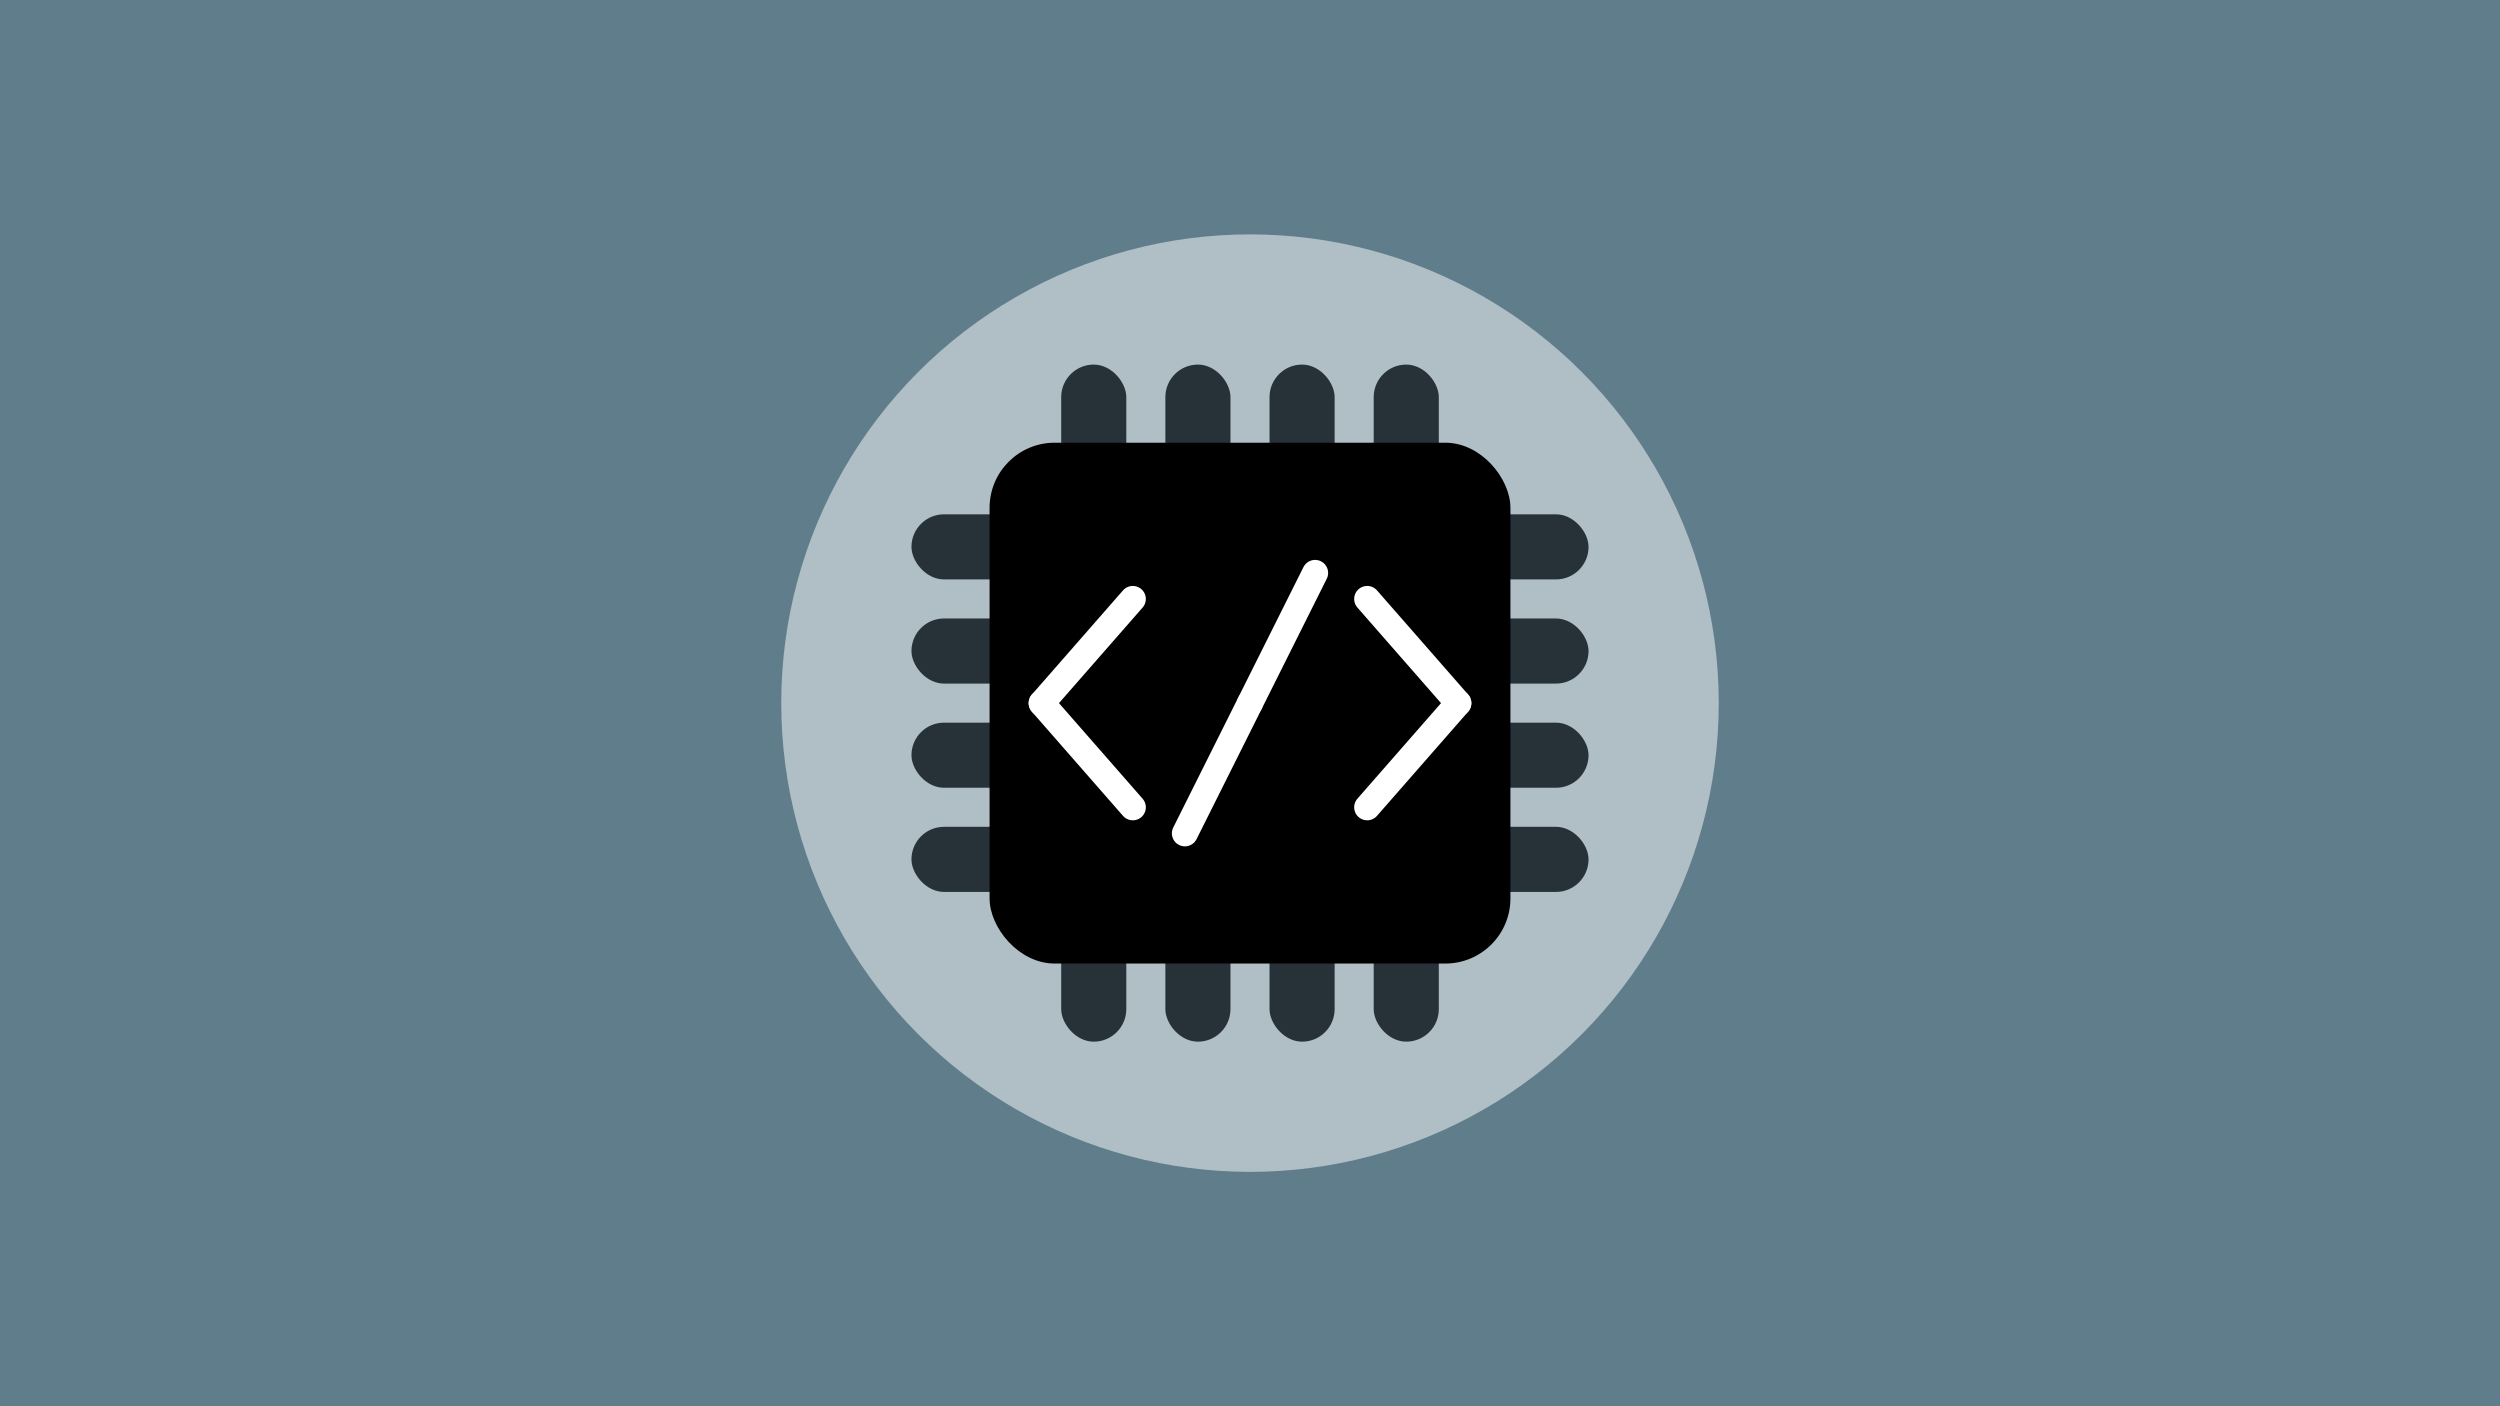 <svg version="1.0"
    xmlns="http://www.w3.org/2000/svg"
	viewBox="0 0 960 540">
	<rect x="0" y="0" width="960" height="540"
		style="fill:#607d8b" />

    <!-- logo (+330x, +120y)-->

    <!-- logo background -->
    <circle cx="480" cy="270" r="180" fill="#b0bec5" />

    <!-- left pins -->
    <rect x="350" y="197.5" rx="12.5" ry="12.5"
        width="60" height="25" fill="#263238" />
    <rect x="350" y="237.5" rx="12.5" ry="12.5"
        width="60" height="25" fill="#263238" />
    <rect x="350" y="277.5" rx="12.5" ry="12.5"
        width="60" height="25" fill="#263238" />
    <rect x="350" y="317.5" rx="12.5" ry="12.5"
        width="60" height="25" fill="#263238" />

    <!-- right pins -->
    <rect x="550" y="197.5" rx="12.5" ry="12.5"
        width="60" height="25" fill="#263238" />
    <rect x="550" y="237.5" rx="12.5" ry="12.5"
        width="60" height="25" fill="#263238" />
    <rect x="550" y="277.5" rx="12.5" ry="12.5"
        width="60" height="25" fill="#263238" />
    <rect x="550" y="317.5" rx="12.5" ry="12.5"
        width="60" height="25" fill="#263238" />

    <!-- bottom pins -->
    <rect x="407.5" y="340" rx="12.5" ry="12.5"
        width="25" height="60" fill="#263238" />
    <rect x="447.5" y="340" rx="12.5" ry="12.5"
        width="25" height="60" fill="#263238" />
    <rect x="487.5" y="340" rx="12.5" ry="12.5"
        width="25" height="60" fill="#263238" />
    <rect x="527.5" y="340" rx="12.5" ry="12.5"
        width="25" height="60" fill="#263238" />

    <!-- top pins -->
    <rect x="407.5" y="140" rx="12.5" ry="12.5"
        width="25" height="60" fill="#263238" />
    <rect x="447.5" y="140" rx="12.5" ry="12.5"
        width="25" height="60" fill="#263238" />
    <rect x="487.5" y="140" rx="12.5" ry="12.5"
        width="25" height="60" fill="#263238" />
    <rect x="527.5" y="140" rx="12.5" ry="12.5"
        width="25" height="60" fill="#263238" />

    <!-- body -->
    <rect x="380" y="170" rx="25" ry="25"
        width="200" height="200" fill="black" />

    <!-- symbol -->
    <line x1="400" y1="270" x2="435" y2="230"
        stroke-linecap="round" style="stroke:white;stroke-width:10" />
    <line x1="400" y1="270" x2="435" y2="310"
        stroke-linecap="round" style="stroke:white;stroke-width:10" />
    <line x1="560" y1="270" x2="525" y2="230"
        stroke-linecap="round" style="stroke:white;stroke-width:10" />
    <line x1="560" y1="270" x2="525" y2="310"
        stroke-linecap="round" style="stroke:white;stroke-width:10" />
    <line x1="480" y1="270" x2="505" y2="220"
        stroke-linecap="round" style="stroke:white;stroke-width:10" />
    <line x1="480" y1="270" x2="455" y2="320"
        stroke-linecap="round" style="stroke:white;stroke-width:10" />
</svg> 
